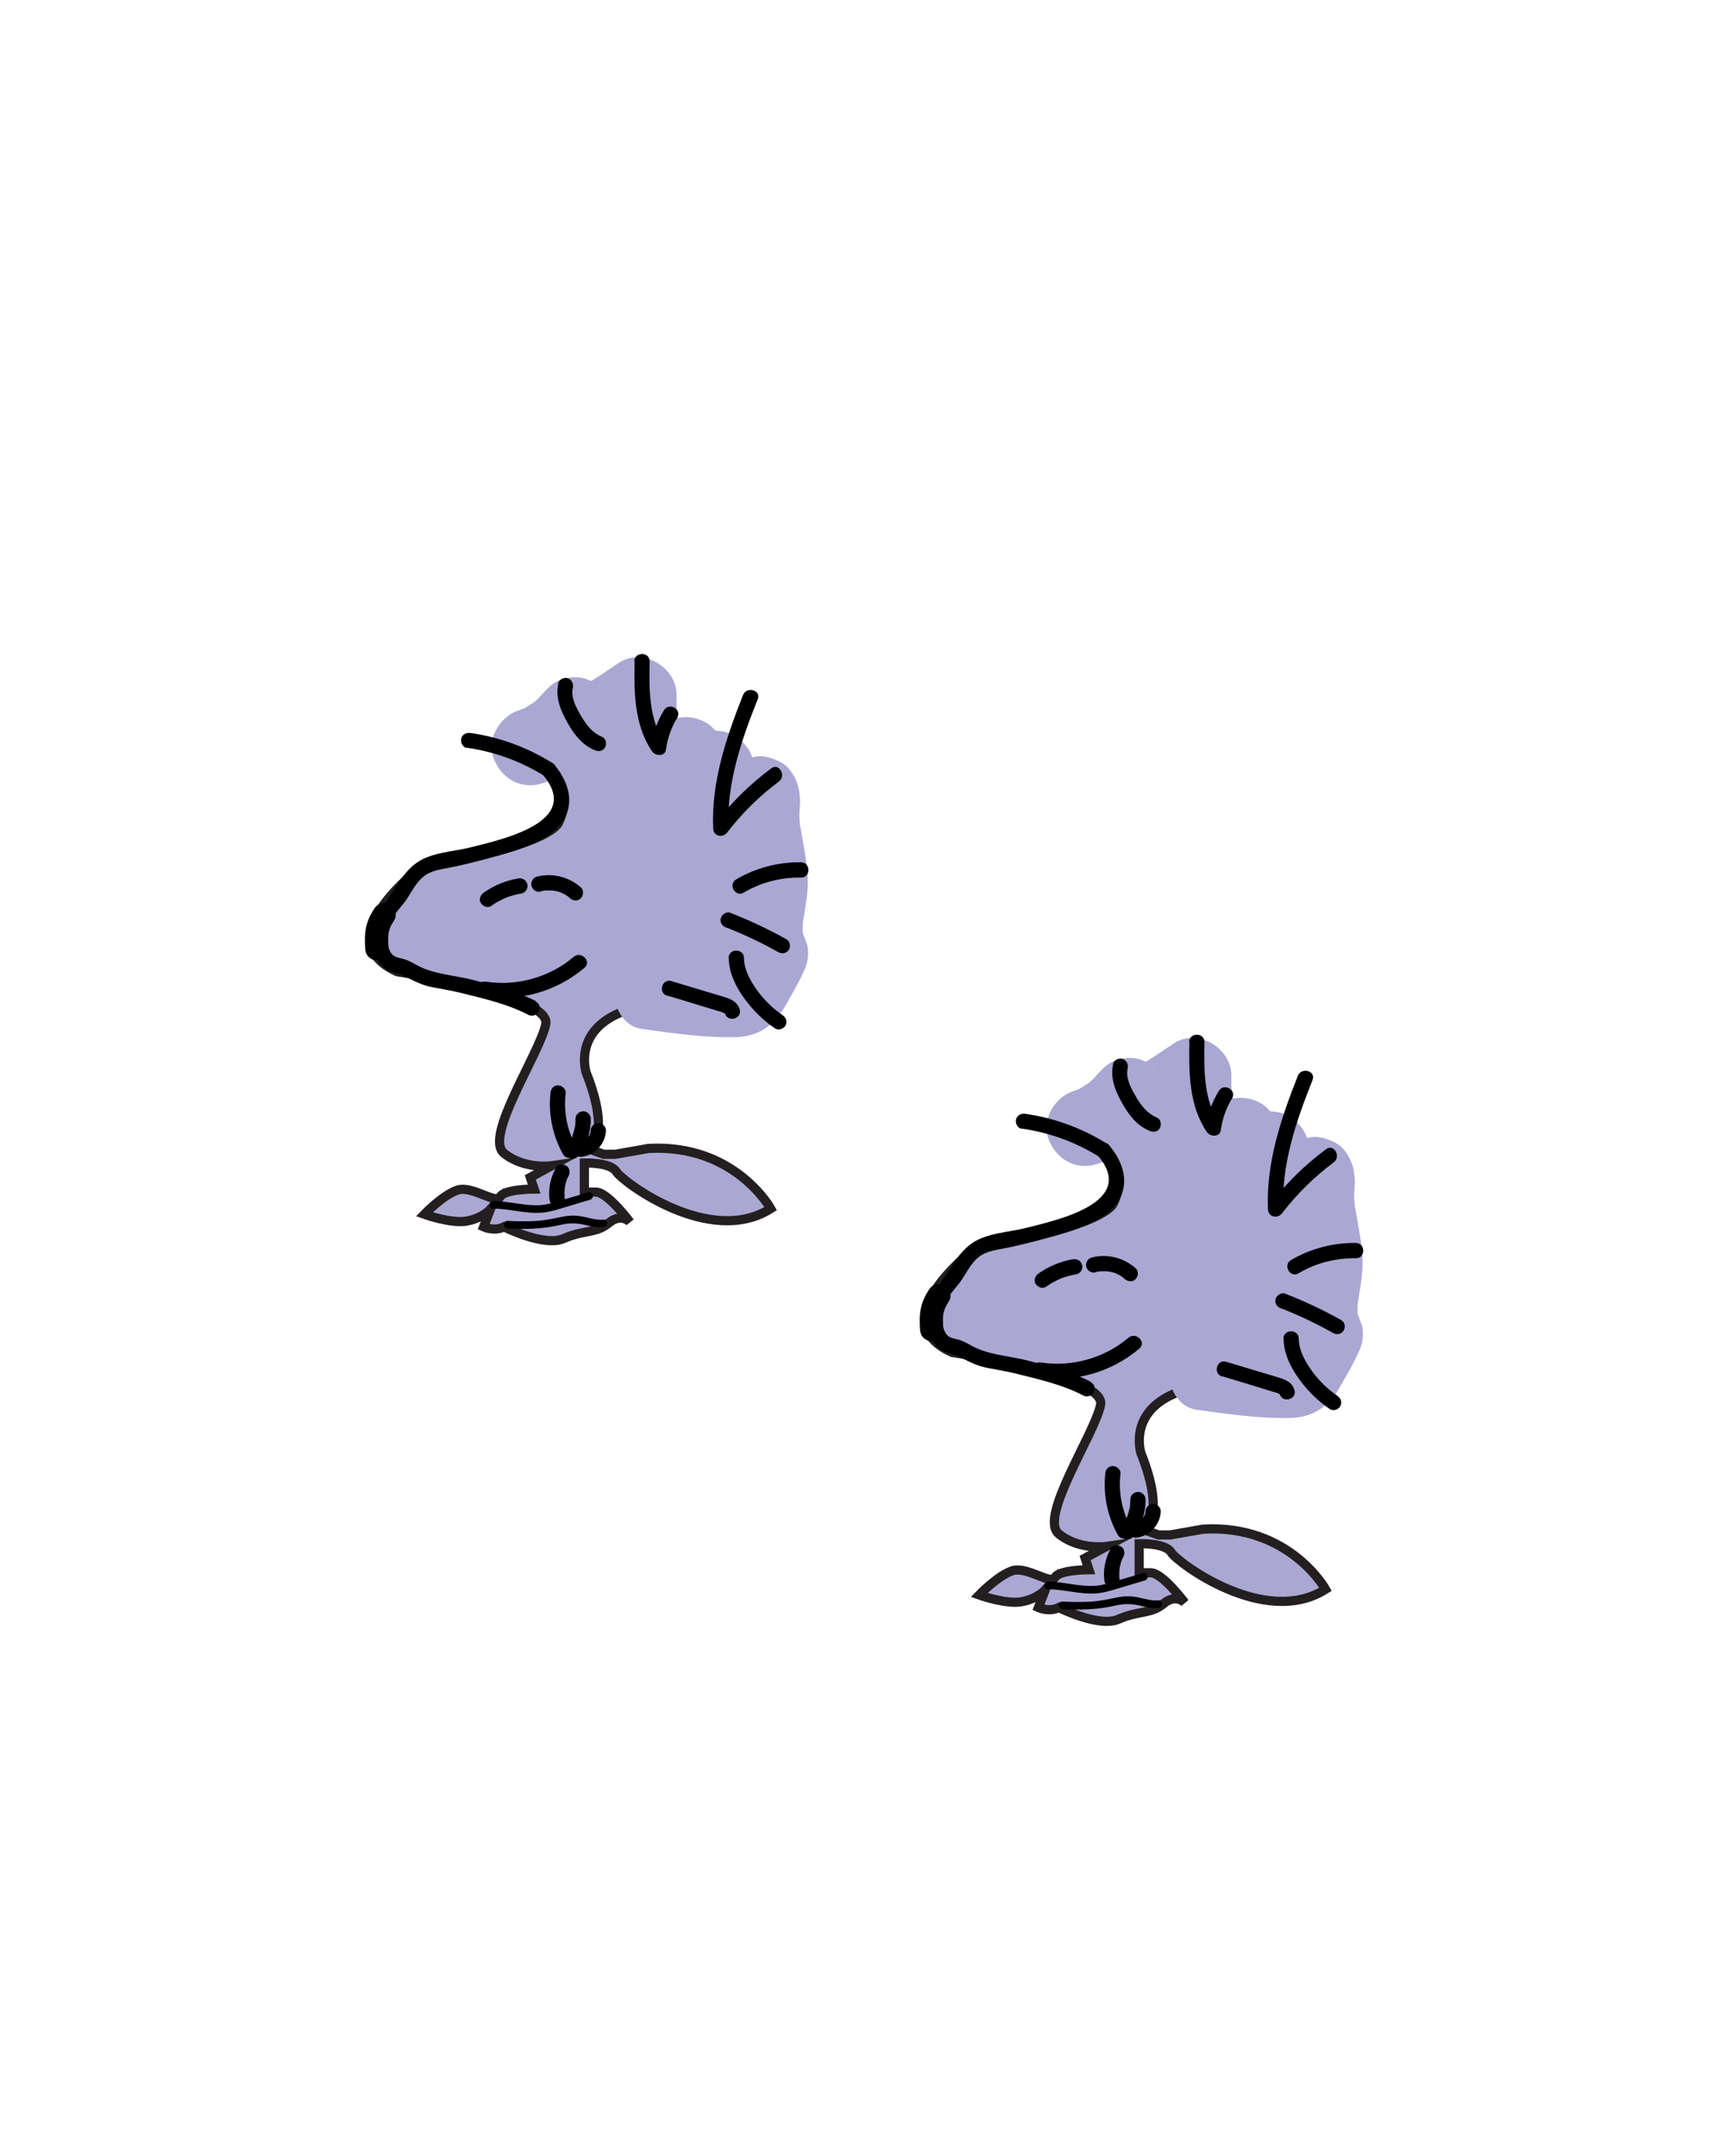<?xml version="1.0" encoding="UTF-8"?>
<svg id="Layer_1" data-name="Layer 1" xmlns="http://www.w3.org/2000/svg" viewBox="0 0 112.71 140.81">
  <defs>
    <style>
      .cls-1 {
        stroke: #231f20;
        stroke-miterlimit: 10;
        stroke-width: .6px;
      }

      .cls-1, .cls-2 {
        fill: #aba7d3;
      }
    </style>
  </defs>
  <g>
    <path class="cls-1" d="m32.15,48.75s6.21,1.01,4.31,5.01c0,0-.7,1.58-8.62,2.6,0,0-6.78,4.88-1.9,7.1,0,0,10.08,1.52,9.7,3.42s-4.06,7.35-2.73,8.43,3.11.82,3.11.82l-1.39.76.25.76s-1.96,0-2.22.51-1.84-.76-2.79-.44-2.16,1.58-2.16,1.58c0,0,1.76.63,2.78.44s1.53-.76,1.53-.76l-.44,1.14s.7.32,1.33,0c0,0,2.63,1.33,3.91.76s2.11-.32,2.93-1.01,1.39-.06,1.39-.06c0,0-1.46-1.96-2.22-1.96h-.76v-1.9s1.71-.06,2.09.57,6.09,4.94,10.08,2.41c0,0-2.35-4.25-7.99-3.93l-2.16.38h-.76l-.89-.32s1.39-.89-.25-5.01c0,0-.82-2.47,1.96-3.8s4.12-.95,4.12-.95l4.75-.4.89-2.7s-.7-2.16-.13-3.61-.82-5.13-.19-6.78c0,0-2.47.57-2.79-1.77,0,0-1.14-.06-2.16-.82l-1.9.57s-1.46-1.14-.89-4.44c0,0-2.22,1.9-4.06,1.46,0,0-3.99,3.3-5.77,1.96Z"/>
    <g>
      <path class="cls-2" d="m34.61,48.79c1-.27,2.29-1.22,2.89-2.07.38.36.96.43,1.47.31s.95-.42,1.39-.71c.43-.29.87-.58,1.3-.86-.03.9,0,1.83.39,2.64s1.26,1.44,2.15,1.31"/>
      <path class="cls-2" d="m35.27,51.2c1.79-.52,3.3-1.74,4.39-3.22l-3.93.51c1.19,1.02,2.78,1.41,4.27.82,1.07-.42,1.97-1.07,2.92-1.7l-3.76-2.16c-.04,1.41.09,3,.92,4.2.91,1.33,2.44,2.42,4.13,2.24.68-.07,1.27-.23,1.77-.73.43-.43.76-1.15.73-1.77-.06-1.24-1.11-2.64-2.5-2.5-.09.01-.19.02-.28.02.43.08.52.09.26.03-.47-.13.48.25.09.03-.22-.14-.16-.1.16.14-.07-.06-.14-.13-.2-.2.23.32.28.38.13.16-.04-.06-.08-.12-.11-.19-.08-.16-.05-.08.09.23-.04-.1-.07-.21-.1-.32-.03-.11-.05-.22-.07-.33.04.36.05.44.03.25-.03-.42-.04-.84-.03-1.27.06-1.83-2.19-3.2-3.76-2.16-.59.39-1.16.8-1.77,1.16-.07.04-.14.08-.2.12-.19.09-.19.1.02.01.2-.08.21-.08,0-.01-.07.02-.15.04-.22.06-.19.04-.09.03.31-.05-.21,0-.19,0,.05.02.24.04.25.04.05-.01.24.06.45.18.62.36-.62-.53-1.28-.8-2.1-.69s-1.35.54-1.83,1.19c.51-.69-.04.02-.22.19-.09.08-.18.16-.27.24-.43.36.24-.16.04-.03-.23.14-.45.3-.68.43l-.13.06c-.24.11-.16.08.23-.09-.12.02-.24.09-.36.12-1.25.37-2.17,1.78-1.75,3.08s1.73,2.14,3.08,1.75h0Z"/>
    </g>
    <path class="cls-2" d="m42.51,52.13c3.22,0,3.22-5,0-5s-3.22,5,0,5h0Z"/>
    <path class="cls-2" d="m43,52.46c3.22,0,3.22-5,0-5s-3.22,5,0,5h0Z"/>
    <path class="cls-2" d="m41.64,48.91c3.22,0,3.22-5,0-5s-3.22,5,0,5h0Z"/>
    <g>
      <path class="cls-2" d="m44.81,49.31c.45.53,1.14.86,1.84.88.04,0,.08,0,.11.03.02.02.02.05.03.08.09.63.49,1.21,1.05,1.52s1.26.34,1.84.09"/>
      <path class="cls-2" d="m43.04,51.08c.38.44.88.81,1.4,1.06.34.16.72.33,1.1.41s.78.11,1.17.15l-1.26-.34.05.03-.9-.9.02.04-.25-.6c.24,1.25,1.04,2.33,2.11,3,.66.41,1.39.58,2.15.64.29.02.56-.01.85-.05.3-.04.58-.08.87-.2.33-.08.61-.23.85-.45.27-.18.49-.41.64-.7.31-.54.45-1.33.25-1.93s-.57-1.19-1.15-1.49-1.32-.5-1.93-.25c-.17.07-.35.12-.53.15l.66-.09c-.19.02-.37.02-.56,0l.66.09c-.19-.03-.36-.07-.54-.14l.6.25c-.17-.07-.32-.16-.46-.26l.51.39c-.14-.11-.26-.23-.37-.36l.39.51c-.12-.16-.22-.32-.3-.5l.25.6c-.16-.39-.17-.77-.41-1.15-.36-.56-.9-1.01-1.55-1.19-.3-.08-.64-.08-.95-.11l.66.09c-.22-.03-.44-.09-.65-.17l.6.25c-.21-.09-.4-.2-.58-.33l.51.39c-.14-.11-.26-.23-.38-.36-.41-.46-1.17-.73-1.77-.73s-1.35.27-1.77.73-.76,1.1-.73,1.77.28,1.25.73,1.77h0Z"/>
    </g>
    <g>
      <path class="cls-2" d="m49.79,52.21c-.36,1.88.56,3.79.47,5.71-.04.74-.22,1.47-.3,2.21s-.04,1.53.34,2.17c-.42.76-.84,1.53-1.25,2.29-.11.19-.22.4-.4.51-.22.14-.49.14-.75.13-1.78-.04-3.56-.19-5.32-.45"/>
      <path class="cls-2" d="m47.38,51.54c-.2,1.25-.16,2.35.04,3.6.07.46.16.91.24,1.37,0,.05.1.8.05.25.02.23.04.46.05.69s0,.47-.02.71c.03-.44-.03.22-.05.32-.1.61-.21,1.23-.26,1.85-.08,1.12.17,2.24.7,3.22v-2.52c-.32.59-.65,1.18-.97,1.77-.09.17-.21.34-.28.52-.12.28-.01.01.11-.1l1.09-.49h-.2c-.19-.06-.44-.01-.64-.02-.72-.03-1.44-.07-2.16-.14-.34-.03-.68-.06-1.01-.1-.21-.02-.42-.05-.63-.07-.46-.05.58.08-.22-.03-.7-.1-1.29-.12-1.93.25-.52.3-1.01.9-1.15,1.49-.27,1.18.36,2.88,1.75,3.08,2.02.28,4.13.59,6.18.54,1.37-.04,2.44-.71,3.12-1.89.48-.84,1-1.7,1.38-2.59.22-.53.25-1.07.13-1.63.11.47-.5-1.43-.24-.55-.17-.58-.04.48-.04-.13,0-.17,0-.34,0-.51,0-.1.01-.2.02-.3-.03.21-.03.23,0,.05.04-.2.07-.41.1-.61.1-.62.2-1.25.21-1.88.01-.99-.19-1.99-.36-2.96-.04-.23-.08-.46-.12-.69-.13-.73.02.49-.04-.25-.02-.23-.03-.45-.03-.68,0-.12.08-.77,0-.24.21-1.29-.33-2.75-1.75-3.08-1.2-.27-2.85.37-3.08,1.75h0Z"/>
    </g>
    <path d="m36.46,44.64c-.21.92.16,1.79.61,2.58s.95,1.42,1.76,1.77c.25.11.54.07.68-.18.12-.21.07-.58-.18-.68-.65-.28-1.01-.75-1.37-1.35-.32-.55-.7-1.21-.55-1.87.06-.26-.08-.54-.35-.62-.25-.07-.55.08-.62.35h0Z"/>
    <path d="m41.44,43.19c-.04,2.01-.03,4.15,1.14,5.88.21.31.85.35.91-.12.1-.74.34-1.43.73-2.07.34-.55-.53-1.05-.86-.5-.43.7-.72,1.49-.84,2.31l.91-.12c-1.07-1.58-1.04-3.54-1.01-5.38.01-.64-.99-.64-1,0h0Z"/>
    <path d="m48.52,45.39c-1.1,2.78-2.08,5.68-1.95,8.71.02.53.64.64.93.25.96-1.25,2.1-2.37,3.36-3.31.51-.38.01-1.25-.5-.86-1.41,1.05-2.65,2.27-3.72,3.67l.93.25c-.13-2.94.84-5.75,1.91-8.44.24-.6-.73-.86-.96-.27h0Z"/>
    <path d="m48.57,58.29c1.13-.67,2.42-1,3.74-.98.64.01.64-.99,0-1-1.49-.02-2.96.37-4.24,1.12-.55.33-.05,1.19.5.86h0Z"/>
    <path d="m47.43,60.57c1.17.46,2.31,1,3.41,1.62.24.13.55.06.68-.18s.06-.55-.18-.68c-1.18-.66-2.4-1.23-3.65-1.72-.25-.1-.55.11-.62.35-.08.28.1.52.35.62h0Z"/>
    <path d="m47.59,62.55c0,.97.46,1.89,1.02,2.66s1.22,1.42,2,1.95c.22.15.55.04.68-.18.14-.25.04-.53-.18-.68-.63-.43-1.19-.97-1.64-1.59s-.88-1.36-.89-2.15c0-.64-1-.64-1,0h0Z"/>
    <path d="m43.58,65.02c.72.21,1.44.43,2.15.65.36.11.72.22,1.08.33.15.05.32.08.46.15-.06-.03.08.05.08.05-.03-.03-.02-.02.02.02-.01-.01-.03-.02-.03-.04.18.62,1.15.35.96-.27-.12-.4-.44-.61-.82-.74s-.79-.24-1.18-.36c-.82-.25-1.64-.49-2.46-.74-.62-.18-.88.78-.27.96h0Z"/>
    <path d="m30.48,48.83c1.82.26,3.55.89,5.11,1.87.55.34,1.05-.52.5-.86-1.62-1.02-3.45-1.7-5.35-1.97-.27-.04-.54.07-.62.35-.06.24.08.58.35.62h0Z"/>
    <path d="m35.01,65.39c-1.2-.64-2.64-.99-3.95-1.35s-2.7-.38-3.86-1.02c-.23-.13-.46-.26-.71-.35s-.66-.12-.86-.32c-.49-.49-.35-1.68-.09-2.23.25-.52.72-.94,1.04-1.43s.6-1.06,1.08-1.45c.53-.43,1.26-.48,1.9-.62.69-.14,1.37-.31,2.05-.49,1.24-.33,2.56-.67,3.7-1.27.85-.44,1.62-1.14,1.81-2.11.21-1.05-.28-2.04-.93-2.82-.41-.49-1.12.22-.71.71,2.56,3.05-2.71,4.18-4.72,4.69-1.14.29-2.55.32-3.53,1s-1.51,1.89-2.21,2.79c-.66.85-.83,1.98-.57,3.02.1.41.29.8.62,1.06.41.33.97.36,1.43.59.59.3,1.07.55,1.73.68s1.33.23,1.98.4c1.41.35,3,.72,4.28,1.4.57.3,1.07-.56.5-.86h0Z"/>
    <path d="m25.37,61.96c-.02-.34-.04-.69,0-1.03l-.03.2c.03-.23.09-.45.18-.66l-.08.18c.08-.19.19-.38.3-.55.21-.33.08-.84-.27-1.03-.37-.2-.8-.08-1.03.27s-.44.77-.53,1.2c-.1.47-.09.94-.06,1.42.01.2.08.39.22.53.13.13.34.23.53.22.39-.02.78-.33.75-.75h0Z"/>
    <path d="m32.08,59.16c.16-.11.32-.22.5-.31.07-.04.15-.08.23-.12.04-.02.09-.04.13-.06.03-.01.17-.09.05-.02.15-.08.35-.13.52-.18.19-.05.38-.1.57-.13.26-.05.43-.37.35-.62-.09-.28-.34-.4-.62-.35-.8.14-1.57.46-2.23.93-.21.15-.33.44-.18.68.14.21.45.34.68.18h0Z"/>
    <path d="m35.34,58.2s.1-.02.14-.03c.02,0,.05,0,.07-.01.07-.01,0,0-.02,0,.04,0,.1-.01.15-.01.05,0,.1,0,.15,0,.1,0,.2,0,.3.01.07,0,0,.01-.02,0,.02,0,.05,0,.07.01.05,0,.11.02.16.03.1.02.19.05.28.08.02,0,.05.02.07.03.07.02-.08-.04-.02,0,.04.02.09.04.13.06.09.04.17.09.25.15.02.01.04.03.06.04.01,0,.08.06.02.02s.01.01.02.02c.02.02.05.04.07.06.2.17.52.21.71,0,.17-.19.21-.52,0-.71-.78-.69-1.86-.96-2.87-.7-.25.06-.43.36-.35.62s.34.42.62.35h0Z"/>
    <path d="m31.49,65.07c2.4.37,4.83-.3,6.68-1.87.49-.42-.22-1.12-.71-.71-1.55,1.32-3.69,1.93-5.7,1.62-.27-.04-.54.07-.62.35-.07.24.08.57.35.62h0Z"/>
    <path d="m35.95,71.37c-.16,1.38.14,2.79.81,4,.31.56,1.18.06.86-.5-.6-1.07-.82-2.28-.68-3.49.03-.27-.25-.5-.5-.5-.3,0-.47.23-.5.5h0Z"/>
    <path d="m37.82,75.45c.5-.68.76-1.53.76-2.38,0-.26-.23-.51-.5-.5s-.5.22-.5.5c0,.1,0,.19-.01.29,0,.04,0,.11-.01.14.01-.07.01-.08,0-.03v.04c-.04.18-.08.37-.14.54-.03.08-.05.18-.09.25.07-.12,0,.02-.02.05-.02.04-.04.08-.06.11-.09.17-.18.32-.29.47-.15.21-.04.57.18.68.26.14.52.05.68-.18h0Z"/>
    <path d="m37.88,75.55c.44-.02.86-.21,1.17-.53s.5-.74.52-1.18c.01-.26-.24-.51-.5-.5-.28.01-.49.22-.5.5,0,.04,0,.08-.01.12l.02-.13c-.01.1-.04.2-.08.29l.05-.12c-.04.1-.1.2-.17.29l.08-.1c-.07.09-.16.18-.25.25l.1-.08c-.09.07-.19.12-.29.17l.12-.05c-.09.04-.19.07-.29.08l.13-.02s-.07,0-.1,0c-.13,0-.26.05-.35.15-.09.09-.15.23-.15.35s.05.26.15.35.22.15.35.15h0Z"/>
    <path d="m36.28,76.29c-.32.61-.48,1.32-.4,2.01.01.14.05.25.15.35.09.09.23.15.35.15.25-.01.53-.22.5-.5-.03-.25-.02-.49,0-.74l-.02.13c.02-.17.06-.34.11-.51.02-.08.05-.16.08-.23.02-.06,0,.02-.01.03.01-.02.02-.05.03-.07.02-.04.04-.08.06-.12.12-.23.07-.55-.18-.68-.23-.12-.55-.07-.68.18h0Z"/>
    <path d="m32.22,78.93c1.07,0,2.13.36,3.2.26.52-.05,1.01-.21,1.51-.36.53-.16,1.07-.32,1.6-.48.31-.09.18-.57-.13-.48-.5.15-.99.3-1.49.44-.52.16-1.06.35-1.61.39-1.04.07-2.05-.26-3.08-.27-.32,0-.32.5,0,.5h0Z"/>
    <path d="m33.14,80.23c1.18.06,2.32.03,3.47-.24.54-.12.99-.13,1.53-.01.41.09.84.21,1.27.17.32-.03.32-.53,0-.5-.43.04-.85-.09-1.26-.18-.49-.11-.94-.11-1.43-.01-.59.12-1.17.25-1.78.28s-1.2.02-1.79-.01c-.32-.02-.32.48,0,.5h0Z"/>
  </g>
  <g>
    <path class="cls-1" d="m68.38,73.61s6.21,1.01,4.31,5.01c0,0-.7,1.58-8.62,2.6,0,0-6.78,4.88-1.9,7.1,0,0,10.08,1.52,9.7,3.42s-4.06,7.35-2.73,8.43,3.11.82,3.11.82l-1.39.76.25.76s-1.96,0-2.22.51-1.84-.76-2.79-.44-2.16,1.58-2.16,1.58c0,0,1.76.63,2.78.44s1.53-.76,1.53-.76l-.44,1.14s.7.32,1.33,0c0,0,2.63,1.33,3.91.76s2.11-.32,2.93-1.01,1.39-.06,1.39-.06c0,0-1.46-1.96-2.22-1.96h-.76v-1.9s1.71-.06,2.09.57,6.09,4.94,10.08,2.41c0,0-2.35-4.25-7.99-3.93l-2.16.38h-.76l-.89-.32s1.39-.89-.25-5.01c0,0-.82-2.47,1.96-3.8s4.12-.95,4.12-.95l4.75-.4.89-2.7s-.7-2.16-.13-3.61-.82-5.13-.19-6.78c0,0-2.47.57-2.79-1.77,0,0-1.14-.06-2.16-.82l-1.9.57s-1.46-1.14-.89-4.44c0,0-2.22,1.9-4.06,1.46,0,0-3.99,3.3-5.77,1.96Z"/>
    <g>
      <path class="cls-2" d="m70.84,73.65c1-.27,2.29-1.22,2.89-2.07.38.36.96.43,1.47.31s.95-.42,1.39-.71c.43-.29.87-.58,1.3-.86-.03.9,0,1.83.39,2.64s1.26,1.44,2.15,1.31"/>
      <path class="cls-2" d="m71.5,76.06c1.79-.52,3.3-1.74,4.39-3.22l-3.93.51c1.19,1.02,2.78,1.41,4.27.82,1.07-.42,1.97-1.07,2.92-1.7l-3.76-2.16c-.04,1.41.09,3,.92,4.2.91,1.33,2.44,2.42,4.13,2.24.68-.07,1.27-.23,1.77-.73.43-.43.76-1.15.73-1.77-.06-1.24-1.11-2.64-2.5-2.5-.09.01-.19.02-.28.02.43.08.52.09.26.03-.47-.13.48.25.09.03-.22-.14-.16-.1.16.14-.07-.06-.14-.13-.2-.2.23.32.28.38.13.16-.04-.06-.08-.12-.11-.19-.08-.16-.05-.08.09.23-.04-.1-.07-.21-.1-.32-.03-.11-.05-.22-.07-.33.04.36.05.44.03.25-.03-.42-.04-.84-.03-1.27.06-1.83-2.19-3.2-3.76-2.16-.59.39-1.16.8-1.77,1.16-.07.04-.14.08-.2.12-.19.09-.19.1.02.01.2-.08.21-.08,0-.01-.07.02-.15.04-.22.06-.19.04-.09.03.31-.05-.21,0-.19,0,.05.02.24.04.25.04.05-.01.24.06.45.18.62.36-.62-.53-1.28-.8-2.1-.69s-1.35.54-1.83,1.19c.51-.69-.04.02-.22.19-.09.08-.18.16-.27.24-.43.36.24-.16.04-.03-.23.14-.45.3-.68.43l-.13.06c-.24.11-.16.08.23-.09-.12.02-.24.09-.36.12-1.25.37-2.17,1.78-1.75,3.08s1.73,2.14,3.08,1.75h0Z"/>
    </g>
    <path class="cls-2" d="m78.74,77c3.22,0,3.22-5,0-5s-3.22,5,0,5h0Z"/>
    <path class="cls-2" d="m79.24,77.33c3.22,0,3.22-5,0-5s-3.22,5,0,5h0Z"/>
    <path class="cls-2" d="m77.87,73.78c3.22,0,3.22-5,0-5s-3.22,5,0,5h0Z"/>
    <g>
      <path class="cls-2" d="m81.04,74.18c.45.53,1.14.86,1.84.88.04,0,.08,0,.11.03.02.02.02.05.03.08.09.63.49,1.21,1.05,1.52s1.26.34,1.84.09"/>
      <path class="cls-2" d="m79.27,75.94c.38.44.88.81,1.4,1.06.34.16.72.33,1.1.41s.78.11,1.17.15l-1.26-.34.05.03-.9-.9.02.04-.25-.6c.24,1.25,1.04,2.33,2.11,3,.66.41,1.39.58,2.15.64.29.02.56-.01.85-.05.3-.04.58-.08.87-.2.33-.08.61-.23.85-.45.27-.18.49-.41.64-.7.31-.54.45-1.33.25-1.93s-.57-1.19-1.15-1.49-1.32-.5-1.93-.25c-.17.07-.35.12-.53.15l.66-.09c-.19.02-.37.02-.56,0l.66.09c-.19-.03-.36-.07-.54-.14l.6.25c-.17-.07-.32-.16-.46-.26l.51.39c-.14-.11-.26-.23-.37-.36l.39.51c-.12-.16-.22-.32-.3-.5l.25.6c-.16-.39-.17-.77-.41-1.15-.36-.56-.9-1.01-1.55-1.19-.3-.08-.64-.08-.95-.11l.66.09c-.22-.03-.44-.09-.65-.17l.6.25c-.21-.09-.4-.2-.58-.33l.51.39c-.14-.11-.26-.23-.38-.36-.41-.46-1.17-.73-1.77-.73s-1.35.27-1.77.73-.76,1.1-.73,1.77.28,1.25.73,1.77h0Z"/>
    </g>
    <g>
      <path class="cls-2" d="m86.02,77.07c-.36,1.88.56,3.79.47,5.71-.04.74-.22,1.47-.3,2.21s-.04,1.53.34,2.17c-.42.76-.84,1.53-1.25,2.29-.11.19-.22.4-.4.51-.22.14-.49.14-.75.13-1.78-.04-3.56-.19-5.32-.45"/>
      <path class="cls-2" d="m83.61,76.41c-.2,1.25-.16,2.35.04,3.6.07.46.16.91.24,1.37,0,.05.1.8.05.25.02.23.04.46.05.69s0,.47-.02.71c.03-.44-.03.22-.05.32-.1.61-.21,1.23-.26,1.85-.08,1.12.17,2.24.7,3.22v-2.52c-.32.59-.65,1.18-.97,1.77-.09.17-.21.34-.28.52-.12.28-.01.01.11-.1l1.09-.49h-.2c-.19-.06-.44-.01-.64-.02-.72-.03-1.44-.07-2.16-.14-.34-.03-.68-.06-1.01-.1-.21-.02-.42-.05-.63-.07-.46-.05.58.08-.22-.03-.7-.1-1.29-.12-1.93.25-.52.3-1.01.9-1.15,1.49-.27,1.18.36,2.88,1.75,3.08,2.02.28,4.13.59,6.18.54,1.37-.04,2.44-.71,3.12-1.89.48-.84,1-1.7,1.38-2.59.22-.53.25-1.07.13-1.63.11.47-.5-1.43-.24-.55-.17-.58-.04.48-.04-.13,0-.17,0-.34,0-.51,0-.1.01-.2.02-.3-.03.21-.03.23,0,.05.04-.2.07-.41.1-.61.1-.62.2-1.25.21-1.88.01-.99-.19-1.99-.36-2.96-.04-.23-.08-.46-.12-.69-.13-.73.02.49-.04-.25-.02-.23-.03-.45-.03-.68,0-.12.08-.77,0-.24.21-1.29-.33-2.75-1.75-3.08-1.2-.27-2.85.37-3.08,1.75h0Z"/>
    </g>
    <path d="m72.69,69.5c-.21.92.16,1.79.61,2.58s.95,1.42,1.76,1.77c.25.11.54.07.68-.18.12-.21.07-.58-.18-.68-.65-.28-1.01-.75-1.37-1.35-.32-.55-.7-1.21-.55-1.87.06-.26-.08-.54-.35-.62-.25-.07-.55.08-.62.35h0Z"/>
    <path d="m77.67,68.05c-.04,2.01-.03,4.15,1.14,5.88.21.31.85.35.91-.12.1-.74.34-1.43.73-2.07.34-.55-.53-1.05-.86-.5-.43.7-.72,1.49-.84,2.31l.91-.12c-1.07-1.58-1.04-3.54-1.01-5.38.01-.64-.99-.64-1,0h0Z"/>
    <path d="m84.75,70.26c-1.1,2.78-2.08,5.68-1.95,8.71.02.53.64.64.93.25.96-1.25,2.1-2.37,3.36-3.31.51-.38.01-1.25-.5-.86-1.41,1.05-2.65,2.27-3.72,3.67l.93.25c-.13-2.94.84-5.75,1.91-8.44.24-.6-.73-.86-.96-.27h0Z"/>
    <path d="m84.8,83.15c1.13-.67,2.42-1,3.74-.98.64.01.64-.99,0-1-1.49-.02-2.96.37-4.24,1.12-.55.33-.05,1.19.5.86h0Z"/>
    <path d="m83.66,85.44c1.17.46,2.31,1,3.41,1.62.24.13.55.06.68-.18s.06-.55-.18-.68c-1.18-.66-2.4-1.23-3.65-1.72-.25-.1-.55.11-.62.35-.08.28.1.52.35.62h0Z"/>
    <path d="m83.82,87.41c0,.97.46,1.89,1.02,2.66s1.22,1.42,2,1.95c.22.15.55.04.68-.18.14-.25.04-.53-.18-.68-.63-.43-1.19-.97-1.64-1.59s-.88-1.36-.89-2.15c0-.64-1-.64-1,0h0Z"/>
    <path d="m79.81,89.88c.72.21,1.44.43,2.15.65.36.11.72.22,1.08.33.15.05.32.08.46.15-.06-.03.08.05.08.05-.03-.03-.02-.02.02.02-.01-.01-.03-.02-.03-.04.18.62,1.15.35.96-.27-.12-.4-.44-.61-.82-.74s-.79-.24-1.18-.36c-.82-.25-1.64-.49-2.46-.74-.62-.18-.88.78-.27.96h0Z"/>
    <path d="m66.71,73.7c1.82.26,3.55.89,5.11,1.87.55.34,1.05-.52.5-.86-1.62-1.02-3.45-1.7-5.35-1.97-.27-.04-.54.07-.62.35-.06.24.08.58.35.62h0Z"/>
    <path d="m71.25,90.25c-1.2-.64-2.64-.99-3.95-1.35s-2.7-.38-3.86-1.02c-.23-.13-.46-.26-.71-.35s-.66-.12-.86-.32c-.49-.49-.35-1.68-.09-2.23.25-.52.72-.94,1.04-1.43s.6-1.06,1.08-1.45c.53-.43,1.26-.48,1.9-.62.69-.14,1.37-.31,2.05-.49,1.24-.33,2.56-.67,3.7-1.27.85-.44,1.62-1.14,1.81-2.11.21-1.05-.28-2.04-.93-2.82-.41-.49-1.12.22-.71.71,2.56,3.05-2.71,4.18-4.72,4.69-1.14.29-2.55.32-3.53,1s-1.51,1.89-2.21,2.79c-.66.85-.83,1.98-.57,3.02.1.41.29.8.62,1.06.41.33.97.36,1.43.59.59.3,1.07.55,1.73.68s1.33.23,1.98.4c1.41.35,3,.72,4.28,1.4.57.3,1.07-.56.5-.86h0Z"/>
    <path d="m61.6,86.83c-.02-.34-.04-.69,0-1.03l-.03.2c.03-.23.09-.45.18-.66l-.08.18c.08-.19.19-.38.3-.55.21-.33.08-.84-.27-1.03-.37-.2-.8-.08-1.03.27s-.44.77-.53,1.2c-.1.47-.09.94-.06,1.42.01.2.08.39.22.53.13.13.34.23.53.22.39-.02.78-.33.75-.75h0Z"/>
    <path d="m68.31,84.03c.16-.11.32-.22.5-.31.07-.04.15-.08.23-.12.04-.02.09-.04.13-.06.03-.01.17-.09.05-.02.15-.08.35-.13.52-.18.19-.05.38-.1.57-.13.26-.05.43-.37.35-.62-.09-.28-.34-.4-.62-.35-.8.14-1.57.46-2.23.93-.21.15-.33.44-.18.68.14.21.45.34.68.18h0Z"/>
    <path d="m71.57,83.07s.1-.02.14-.03c.02,0,.05,0,.07-.01.07-.01,0,0-.02,0,.04,0,.1-.01.15-.01.05,0,.1,0,.15,0,.1,0,.2,0,.3.01.07,0,0,.01-.02,0,.02,0,.05,0,.07.01.05,0,.11.02.16.03.1.02.19.05.28.08.02,0,.05.02.07.03.07.02-.08-.04-.02,0,.04.02.09.04.13.06.09.04.17.09.25.15.02.01.04.03.06.04.01,0,.08.06.02.02s.01.01.02.02c.02.02.05.04.07.06.2.17.52.21.71,0,.17-.19.21-.52,0-.71-.78-.69-1.86-.96-2.87-.7-.25.06-.43.36-.35.62s.34.42.62.35h0Z"/>
    <path d="m67.72,89.94c2.4.37,4.83-.3,6.68-1.87.49-.42-.22-1.12-.71-.71-1.55,1.32-3.69,1.93-5.7,1.62-.27-.04-.54.07-.62.35-.07.24.08.57.35.62h0Z"/>
    <path d="m72.18,96.23c-.16,1.38.14,2.79.81,4,.31.56,1.18.06.86-.5-.6-1.07-.82-2.28-.68-3.49.03-.27-.25-.5-.5-.5-.3,0-.47.23-.5.5h0Z"/>
    <path d="m74.05,100.31c.5-.68.76-1.53.76-2.38,0-.26-.23-.51-.5-.5s-.5.22-.5.5c0,.1,0,.19-.01.29,0,.04,0,.11-.01.14.01-.07.01-.08,0-.03v.04c-.04.18-.08.37-.14.54-.03.08-.05.18-.09.25.07-.12,0,.02-.02.05-.02.04-.04.08-.06.11-.09.17-.18.32-.29.47-.15.21-.04.57.18.68.26.14.52.05.68-.18h0Z"/>
    <path d="m74.11,100.42c.44-.02.86-.21,1.17-.53s.5-.74.52-1.18c.01-.26-.24-.51-.5-.5-.28.01-.49.22-.5.5,0,.04,0,.08-.01.12l.02-.13c-.01.1-.04.2-.08.29l.05-.12c-.04.1-.1.2-.17.29l.08-.1c-.07.09-.16.18-.25.25l.1-.08c-.09.07-.19.12-.29.17l.12-.05c-.09.04-.19.07-.29.08l.13-.02s-.07,0-.1,0c-.13,0-.26.05-.35.15-.09.09-.15.23-.15.35s.05.26.15.35.22.15.35.15h0Z"/>
    <path d="m72.51,101.16c-.32.61-.48,1.32-.4,2.01.01.14.05.25.15.35.09.09.23.15.35.15.25-.01.53-.22.5-.5-.03-.25-.02-.49,0-.74l-.02.13c.02-.17.06-.34.11-.51.02-.08.05-.16.08-.23.02-.06,0,.02-.01.03.01-.02.02-.05.03-.07.02-.04.04-.08.06-.12.12-.23.07-.55-.18-.68-.23-.12-.55-.07-.68.18h0Z"/>
    <path d="m68.45,103.79c1.07,0,2.13.36,3.2.26.52-.05,1.01-.21,1.51-.36.53-.16,1.07-.32,1.6-.48.31-.09.18-.57-.13-.48-.5.15-.99.3-1.49.44-.52.16-1.06.35-1.61.39-1.04.07-2.05-.26-3.08-.27-.32,0-.32.5,0,.5h0Z"/>
    <path d="m69.37,105.09c1.18.06,2.32.03,3.47-.24.54-.12.99-.13,1.53-.01.41.09.84.21,1.27.17.32-.03.32-.53,0-.5-.43.04-.85-.09-1.26-.18-.49-.11-.94-.11-1.43-.01-.59.12-1.17.25-1.78.28s-1.2.02-1.79-.01c-.32-.02-.32.48,0,.5h0Z"/>
  </g>
</svg>